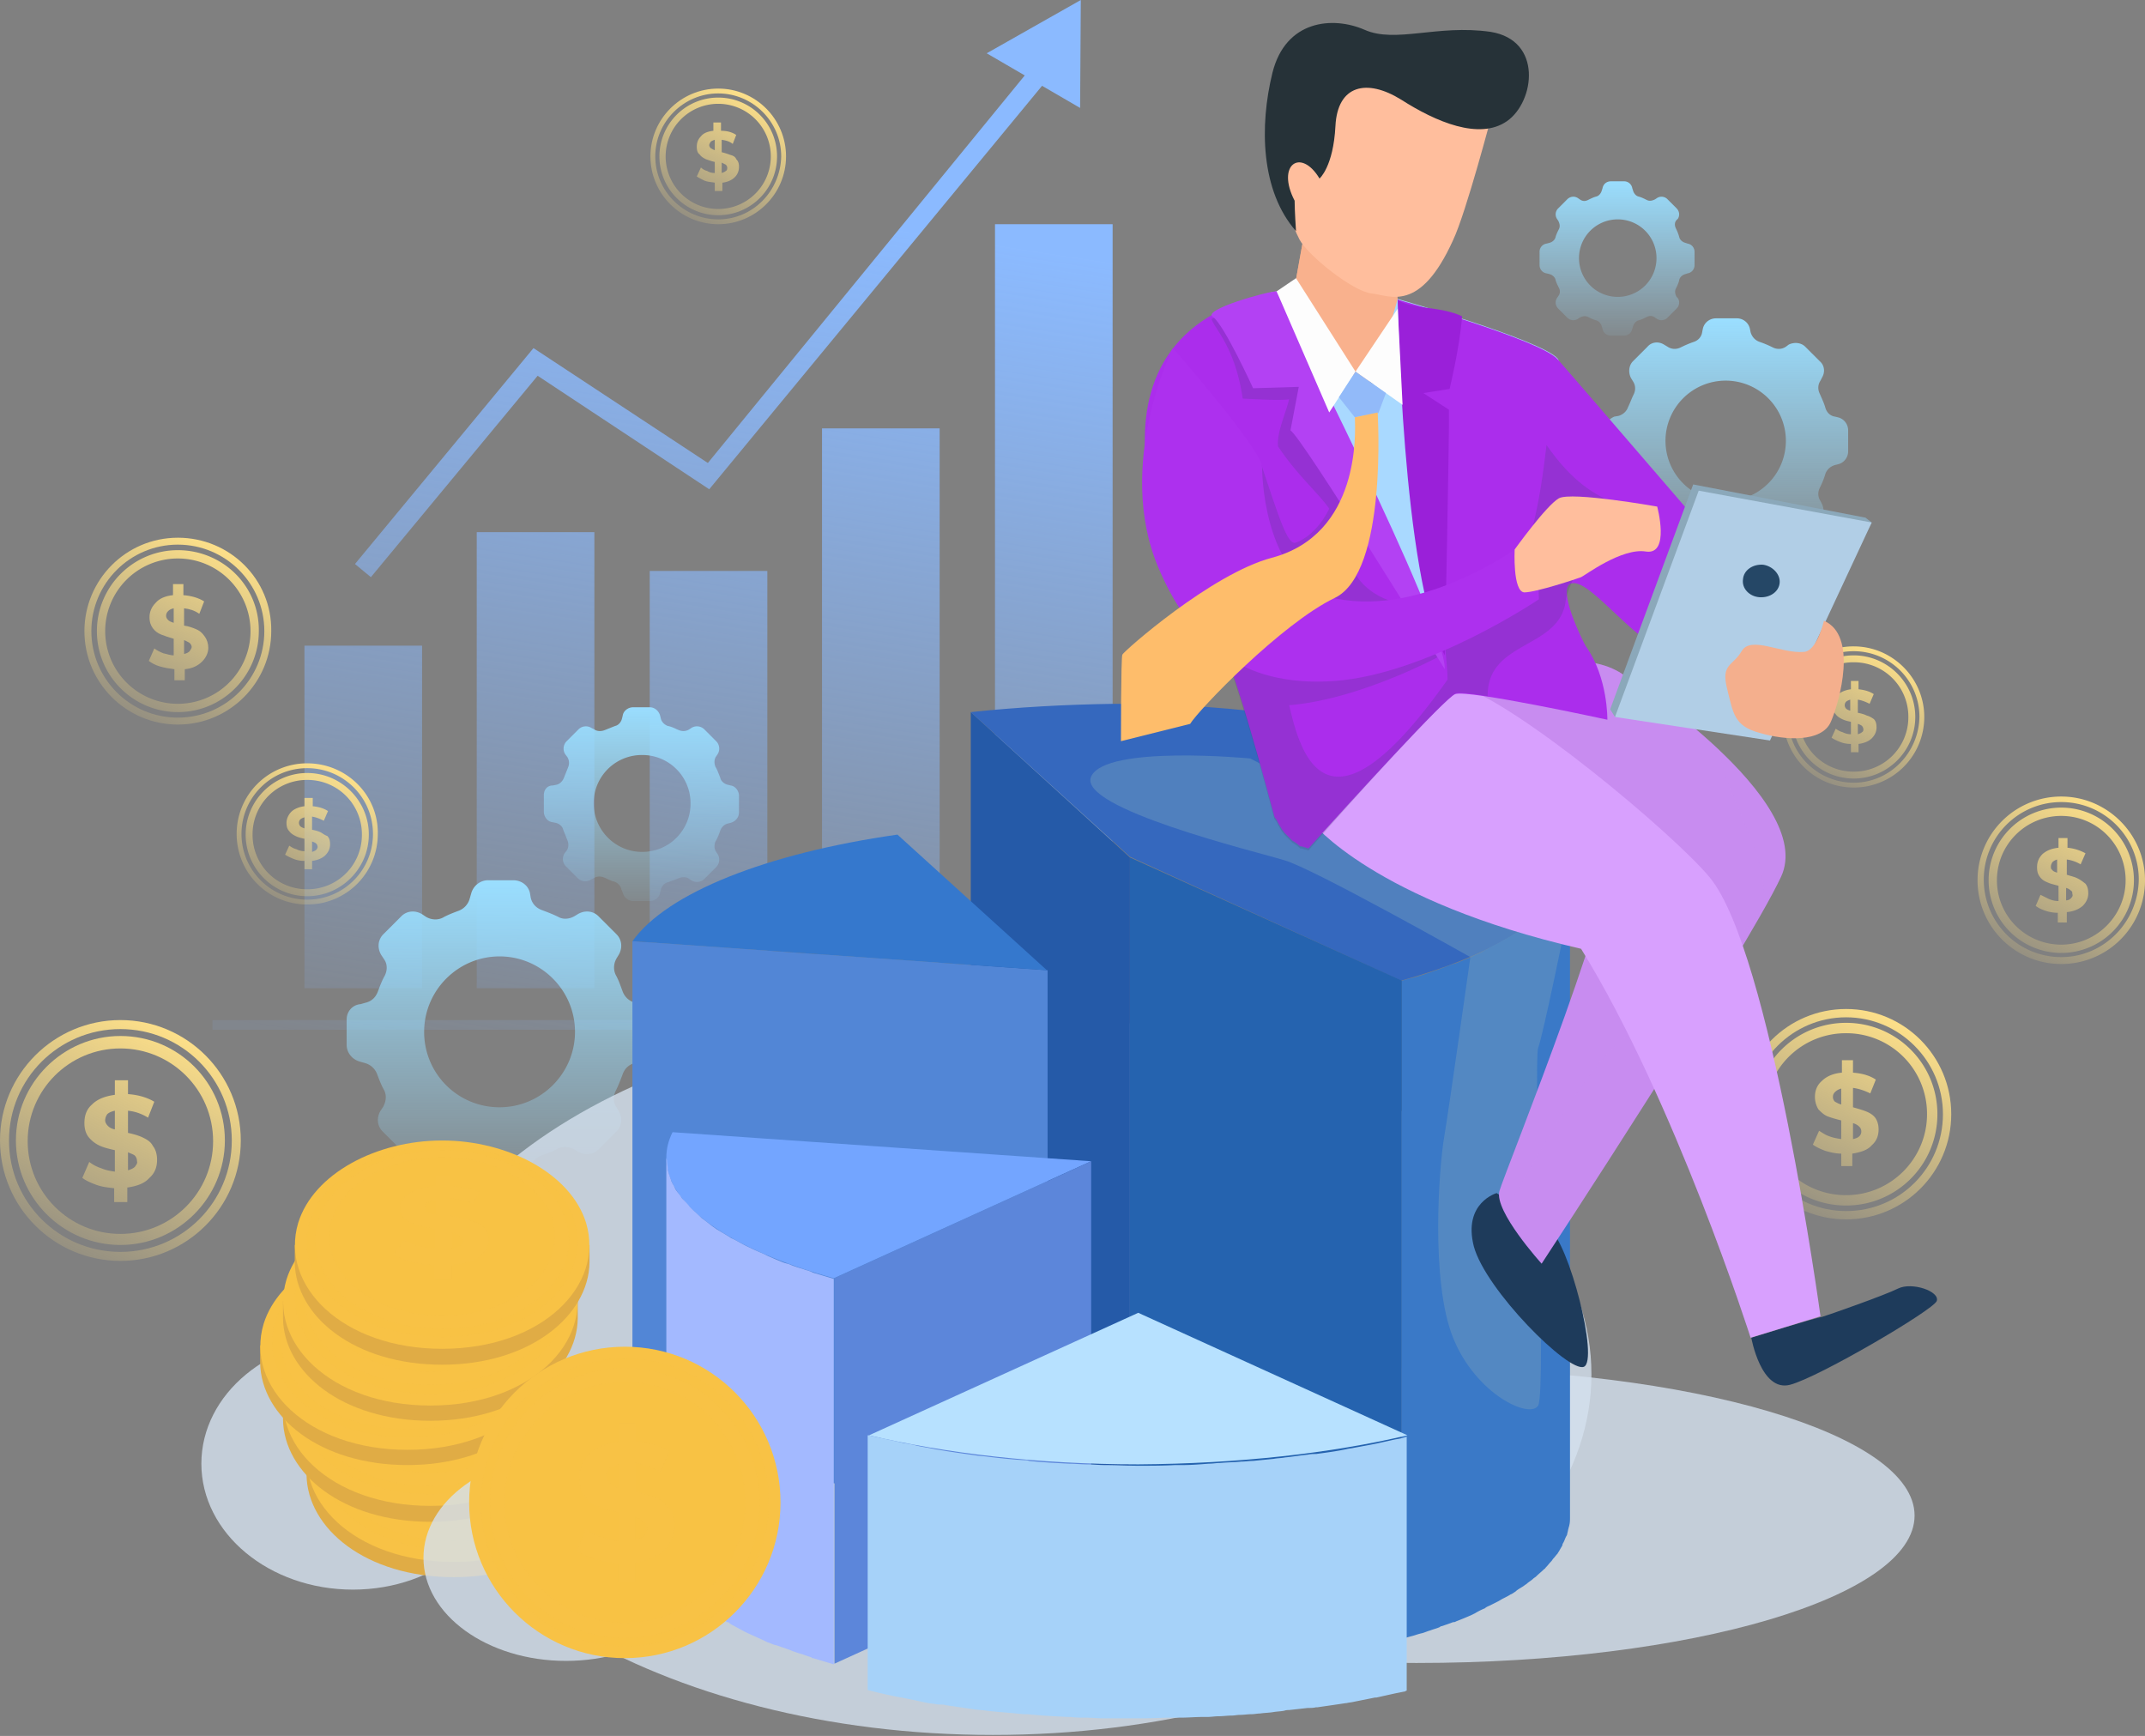 <svg width="262" height="212" fill="none" xmlns="http://www.w3.org/2000/svg"><rect width="100%" height="100%" fill="#808080" stroke="none"/><path d="M51.555 120.689H37.187V78.854h14.368v41.835Zm21.044-55.696H58.231v55.696H72.6V64.993Zm21.13 4.733H79.36v51.048h14.367V69.726Zm21.044-17.41h-14.368v68.458h14.368V52.316Zm21.129-24.933h-14.368v93.306h14.368V27.383ZM132.014 0 120.52 6.508l4.648 2.704-38.708 47.33-21.298-14.03L43.357 68.88l1.944 1.606 20.368-24.595 20.96 13.861 40.652-49.273 4.649 2.704L132.014 0Zm15.129 124.577H25.946v1.183h121.197v-1.183Z" fill="url(#a)"/><path d="M195.908 52.654v2.535c0 .76.507 1.437 1.268 1.606l.507.084c.592.085 1.014.508 1.183 1.1.169.506.423 1.013.676 1.52.254.508.254 1.1-.084 1.606l-.254.423c-.422.676-.338 1.521.254 2.028l1.775 1.775c.507.507 1.352.592 2.028.254l.423-.254c.507-.338 1.098-.338 1.606-.085.507.254 1.014.508 1.605.677.507.169.93.591 1.015 1.183l.084.422c.169.761.845 1.268 1.606 1.268h2.535c.761 0 1.437-.507 1.606-1.268l.085-.422c.084-.592.507-1.014 1.098-1.183.592-.17 1.099-.423 1.606-.677.507-.253 1.099-.253 1.606.085l.338.254c.676.422 1.521.338 2.028-.254l1.775-1.775c.507-.507.592-1.352.254-2.028l-.169-.338c-.338-.507-.338-1.099-.085-1.606.254-.507.507-1.099.676-1.69.169-.508.592-.93 1.184-1.1l.338-.084a1.629 1.629 0 0 0 1.267-1.605v-2.536c0-.76-.507-1.437-1.267-1.606l-.338-.084c-.592-.085-1.015-.507-1.184-1.099-.169-.592-.422-1.099-.676-1.69-.253-.507-.253-1.099.085-1.606l.169-.338c.422-.676.338-1.521-.254-2.029l-1.775-1.774c-.507-.508-1.352-.592-2.028-.254l-.338.254c-.507.338-1.099.338-1.606.084a13.008 13.008 0 0 0-1.606-.676c-.507-.169-.929-.592-1.098-1.183l-.085-.423a1.629 1.629 0 0 0-1.606-1.268H209.6c-.761 0-1.437.508-1.606 1.268l-.084.423c-.085.591-.508 1.014-1.015 1.183-.507.169-1.098.423-1.605.676-.508.254-1.099.254-1.606-.084l-.423-.254c-.676-.422-1.521-.338-2.028.254l-1.775 1.774c-.507.508-.592 1.353-.254 2.029l.254.422c.338.508.338 1.1.084 1.606-.253.507-.422 1.014-.676 1.522-.169.507-.591.93-1.183 1.098l-.507.085c-.761.338-1.268 1.014-1.268 1.775Zm7.522 1.183a7.358 7.358 0 0 1 7.353-7.353 7.358 7.358 0 0 1 7.353 7.353 7.358 7.358 0 0 1-7.353 7.353 7.358 7.358 0 0 1-7.353-7.353Z" fill="url(#b)"/><path d="M188.049 30.764v1.606c0 .507.338.93.845 1.014l.338.084c.338.085.676.338.761.676.084.339.253.677.422 1.015.169.338.169.676-.084 1.014l-.169.253c-.254.423-.169.93.169 1.268l1.098 1.099c.339.338.846.422 1.268.169l.254-.17c.338-.168.676-.253 1.014-.084.338.17.676.338 1.014.423.338.084.592.422.676.76l.085.254c.084.507.507.845 1.014.845h1.606c.507 0 .929-.338 1.014-.845l.085-.253c.084-.339.338-.677.676-.761.338-.085.676-.254 1.014-.423.338-.169.676-.169 1.014.085l.254.169c.422.253.929.169 1.267-.17l1.099-1.098c.338-.338.423-.845.169-1.268l-.169-.169c-.169-.338-.253-.676-.084-1.014.169-.338.338-.676.422-1.099.085-.338.423-.591.761-.676l.253-.084c.507-.085.845-.507.845-1.014v-1.606c0-.507-.338-.93-.845-1.014l-.253-.085c-.338-.084-.676-.338-.761-.676a5.832 5.832 0 0 0-.422-1.099c-.169-.338-.169-.76.084-1.014l.169-.169c.254-.422.169-.93-.169-1.268l-1.099-1.098a1.023 1.023 0 0 0-1.267-.17l-.254.17c-.338.169-.676.253-1.014.084-.338-.169-.676-.338-1.014-.422-.338-.085-.592-.423-.676-.761l-.085-.254a1.004 1.004 0 0 0-1.014-.845h-1.606c-.507 0-.93.338-1.014.845l-.085.254c-.084.338-.338.676-.676.76-.338.085-.676.254-1.014.423-.338.17-.676.17-1.014-.084l-.254-.17c-.422-.253-.929-.168-1.268.17l-1.098 1.098a1.024 1.024 0 0 0-.169 1.268l.169.254c.169.338.253.676.084 1.014-.169.338-.338.676-.422 1.014-.085.338-.423.592-.761.676l-.338.085a1.004 1.004 0 0 0-.845 1.014Zm4.817.76a4.725 4.725 0 0 1 4.733-4.732 4.725 4.725 0 0 1 4.733 4.732 4.725 4.725 0 0 1-4.733 4.733 4.725 4.725 0 0 1-4.733-4.732Z" fill="url(#c)"/><path d="M42.342 124.493v3.127c0 .929.676 1.774 1.606 2.028l.591.169a2.216 2.216 0 0 1 1.521 1.352c.254.676.508 1.353.846 1.944.338.676.253 1.352-.085 2.029l-.338.507c-.507.845-.422 1.859.254 2.535l2.197 2.198c.676.676 1.69.76 2.536.253l.507-.338c.591-.422 1.352-.422 2.028-.084.676.338 1.268.591 1.944.845.676.253 1.183.76 1.352 1.521l.17.592c.168.929 1.013 1.605 2.028 1.605h3.127c.93 0 1.775-.676 2.028-1.605l.085-.507a2.217 2.217 0 0 1 1.352-1.522c.676-.253 1.437-.507 2.028-.845.676-.338 1.353-.253 2.029.085l.422.253c.845.507 1.86.423 2.536-.253l2.197-2.198c.676-.676.76-1.69.254-2.535l-.254-.423c-.422-.592-.422-1.352-.084-2.028.338-.676.591-1.353.845-2.029.253-.676.76-1.183 1.521-1.352l.423-.084c.93-.169 1.606-1.015 1.606-2.029v-3.127c0-.93-.677-1.775-1.606-2.028l-.423-.085a2.217 2.217 0 0 1-1.521-1.352c-.254-.676-.507-1.437-.845-2.029-.338-.676-.254-1.436.084-2.028l.254-.422c.507-.846.422-1.86-.254-2.536l-2.197-2.197c-.676-.677-1.69-.761-2.536-.254l-.422.254c-.592.338-1.353.422-1.944.084-.676-.338-1.352-.591-2.029-.845-.676-.254-1.183-.761-1.352-1.521l-.084-.507c-.17-.93-1.015-1.606-2.029-1.606h-3.127c-.93 0-1.775.676-2.028 1.606l-.17.591a2.215 2.215 0 0 1-1.352 1.521c-.676.254-1.352.508-1.943.846-.677.338-1.437.253-2.029-.085l-.507-.338c-.845-.507-1.86-.423-2.535.254l-2.198 2.197c-.676.676-.76 1.69-.253 2.536l.338.507c.422.591.422 1.352.084 2.028-.338.592-.591 1.268-.845 1.944-.254.676-.76 1.183-1.521 1.352l-.592.169c-1.014.085-1.69.93-1.69 1.86Zm9.466 1.521c0-5.071 4.14-9.212 9.212-9.212 5.07 0 9.212 4.141 9.212 9.212s-4.141 9.212-9.212 9.212a9.18 9.18 0 0 1-9.212-9.212Z" fill="url(#d)"/><path d="M66.429 97.11v2.028c0 .591.422 1.183 1.014 1.267l.422.085c.423.084.846.423.93.845l.507 1.268c.17.422.17.93-.084 1.268l-.254.338a1.278 1.278 0 0 0 .17 1.605l1.436 1.437a1.279 1.279 0 0 0 1.606.169l.338-.169c.422-.253.845-.253 1.268-.084.422.169.845.422 1.267.507.423.169.761.507.845.93l.17.422c.169.592.676 1.014 1.267 1.014h2.029c.591 0 1.183-.422 1.267-1.014l.085-.338c.084-.423.422-.845.845-.93.423-.169.93-.338 1.352-.507.423-.169.93-.169 1.268.085l.254.169a1.28 1.28 0 0 0 1.606-.169l1.436-1.437a1.28 1.28 0 0 0 .17-1.606l-.17-.253c-.253-.423-.253-.846-.084-1.268.253-.423.422-.845.591-1.352.17-.423.507-.761.93-.846l.338-.084c.592-.169 1.014-.676 1.014-1.268v-2.028c0-.592-.422-1.183-1.014-1.268l-.338-.084c-.422-.085-.845-.423-.93-.846-.169-.422-.338-.93-.591-1.352-.17-.422-.17-.93.084-1.268l.17-.253a1.279 1.279 0 0 0-.17-1.606l-1.436-1.437a1.28 1.28 0 0 0-1.606-.169l-.254.17c-.422.253-.845.253-1.268.084-.422-.17-.845-.423-1.352-.507-.422-.17-.76-.507-.845-.93l-.085-.338c-.169-.592-.676-1.014-1.267-1.014H77.33c-.591 0-1.183.422-1.267 1.014l-.085.338c-.085.423-.422.845-.845.93l-1.268.507c-.422.169-.93.169-1.268-.085l-.338-.169a1.28 1.28 0 0 0-1.606.17l-1.436 1.436a1.279 1.279 0 0 0-.17 1.606l.254.338c.254.422.254.845.085 1.268-.17.422-.338.845-.507 1.267-.17.423-.507.761-.93.846l-.423.084c-.676 0-1.098.507-1.098 1.183Zm6.085 1.014a5.88 5.88 0 0 1 5.916-5.917 5.88 5.88 0 0 1 5.916 5.917 5.88 5.88 0 0 1-5.916 5.916c-3.296 0-5.916-2.705-5.916-5.916Z" fill="url(#e)"/><path opacity=".8" d="M121.28 211.882c40.376 0 73.107-19.714 73.107-44.033 0-24.318-32.731-44.033-73.107-44.033-40.375 0-73.106 19.715-73.106 44.033 0 24.319 32.73 44.033 73.106 44.033Z" fill="#D4E1EF"/><path opacity=".8" d="M173.004 203.093c33.608 0 60.852-8.06 60.852-18.002 0-9.943-27.244-18.002-60.852-18.002-33.607 0-60.852 8.059-60.852 18.002 0 9.942 27.245 18.002 60.852 18.002Z" fill="#D4E1EF"/><path d="M118.576 86.967v80.46l19.439 17.664v-80.375l-19.439-17.749Z" fill="#255AA8"/><path d="m118.576 86.967 19.439 17.664 33.13 15.129c12.509-3.466 20.538-8.79 20.538-14.791 0-10.48-24.848-19.016-55.527-19.016-6.086.085-12.002.423-17.58 1.014Z" fill="#3568BE"/><path d="M138.016 104.716v80.375l33.215 15.043v-80.375l-33.215-15.043Z" fill="#2563AF"/><path d="M172.497 119.422c.423-.085.845-.254 1.183-.338.339-.085.677-.254 1.015-.339.422-.169.76-.253 1.183-.422.507-.169 1.099-.423 1.606-.592.084 0 .253-.084.338-.084.591-.254 1.268-.507 1.859-.761l.507-.253c.423-.169.845-.339 1.183-.592.169-.085.423-.169.592-.338l1.014-.507c.169-.085.423-.254.592-.338.338-.169.591-.338.93-.507.169-.085.338-.254.591-.338.254-.17.592-.339.845-.592.169-.085.338-.254.507-.338.338-.254.592-.423.846-.676.084-.085.253-.169.338-.254.338-.338.676-.591 1.014-.93.084-.084.084-.169.169-.169.253-.253.507-.507.676-.76.085-.085.169-.254.254-.338.169-.169.338-.423.507-.592.084-.169.169-.253.253-.422.169-.169.254-.423.338-.592.085-.169.169-.254.169-.423.085-.169.169-.422.254-.591.084-.169.084-.254.169-.423.084-.253.084-.422.169-.676 0-.084.084-.254.084-.338.085-.338.085-.676.085-1.014v80.375c0 .338 0 .676-.085 1.014 0 .084-.084.254-.084.338-.085.254-.085.423-.169.676 0 .169-.085.254-.169.423-.085.169-.169.422-.254.591-.084.169-.169.254-.169.423-.084.169-.253.423-.338.592-.084.169-.169.253-.253.422-.169.169-.338.423-.507.592-.085.084-.169.253-.254.338-.254.253-.423.507-.676.76-.085.085-.085.169-.169.169-.338.339-.676.592-1.014.93-.085.085-.254.169-.338.254-.254.253-.592.422-.846.676-.169.084-.338.253-.507.338-.253.169-.591.338-.845.592-.169.084-.338.253-.591.338-.254.169-.592.338-.93.507-.169.084-.423.253-.592.338l-1.014.507c-.169.084-.423.169-.592.338a7.73 7.73 0 0 0-1.183.592l-.507.253c-.591.254-1.183.507-1.859.761-.085.084-.254.084-.338.084-.423.169-.93.338-1.437.507-.085 0-.085 0-.169.085-.338.169-.761.253-1.183.422-.338.085-.676.254-1.015.339-.422.084-.845.253-1.183.338-.338.084-.591.169-.929.253-.085 0-.254.085-.339.085V119.76c.423-.085.846-.254 1.268-.338Z" fill="#3A79C7"/><path d="M77.248 114.942v64.486l50.71 3.55v-64.486l-50.71-3.55Z" fill="#5286D6"/><path d="m77.248 114.942 50.625 3.55-18.255-16.565c-15.974 2.282-28.144 7.099-32.37 13.015Z" fill="#3578CD"/><path d="m133.281 141.818-51.133-3.549c-.507 1.014-.76 2.028-.76 3.127 0 5.916 8.029 11.24 20.453 14.706l31.44-14.284Z" fill="#73A5FF"/><path d="M81.472 141.818c0 .338.085.592.085.93 0 .169.084.338.084.423l.254.76c.084.169.084.338.169.423.084.253.253.422.338.676.084.169.169.338.253.423.17.253.338.422.507.676.085.169.17.253.339.422.253.254.507.507.76.845l.254.254c.338.338.76.676 1.183 1.099.085.084.254.169.338.253.338.254.76.592 1.099.845.169.085.338.254.507.338l1.268.761c.169.085.338.254.591.338.676.338 1.352.761 2.113 1.099.507.253 1.099.507 1.69.761l.508.253c.422.169.76.338 1.183.507.422.169.76.338 1.183.423.338.084.592.253.93.338.422.169.845.253 1.267.422.338.085.592.169.93.338l2.536.761v47.076l-2.536-.761c-.084 0-.169 0-.169-.084l-.76-.254c-.423-.169-.846-.254-1.268-.423-.338-.084-.592-.253-.93-.338-.422-.169-.76-.253-1.183-.422-.085 0-.17-.085-.338-.085-.338-.084-.592-.253-.93-.338l-.507-.253c-.592-.254-1.099-.507-1.69-.761-.761-.338-1.437-.761-2.113-1.099-.085-.084-.17-.084-.254-.169-.084-.084-.169-.169-.338-.169l-1.268-.76c-.084-.085-.253-.169-.338-.254-.084 0-.084-.085-.169-.085a5.405 5.405 0 0 1-1.098-.845c-.085-.084-.17-.169-.254-.169h-.084c-.423-.338-.846-.676-1.184-1.098l-.253-.254c-.254-.254-.507-.507-.76-.845l-.085-.085a1.16 1.16 0 0 1-.254-.338c-.169-.253-.338-.422-.507-.676 0-.084-.085-.084-.085-.169-.084-.084-.084-.169-.169-.338a2.542 2.542 0 0 1-.338-.676c0-.085-.084-.169-.084-.254 0-.084-.085-.169-.085-.253l-.253-.761c0-.084-.085-.169-.085-.253v-.169c-.084-.254-.084-.592-.084-.93V141.396c0 .084.084.253.084.422Z" fill="#A3B9FF"/><path d="M101.926 156.102v47.075l31.355-14.283v-47.076l-31.355 14.284Z" fill="#5C86DA"/><path d="M106.152 175.287c1.353.338 2.789.591 4.142.929.507.085 1.098.169 1.69.338.761.169 1.437.254 2.197.423l1.522.254c1.098.169 2.282.338 3.465.507.507.084 1.014.084 1.521.169 1.437.169 2.958.338 4.48.422.169 0 .338 0 .507.085 1.606.169 3.211.253 4.902.338.76 0 1.436.084 2.197.084.761 0 1.437.085 2.197.085 1.353 0 2.79.084 4.142.084 1.437 0 2.958 0 4.395-.084h.929c1.099 0 2.113-.085 3.212-.169.507 0 .93-.085 1.352-.085.93-.084 1.775-.084 2.62-.169.507 0 .93-.084 1.437-.084l2.535-.254c.423-.084.93-.084 1.353-.169.929-.084 1.859-.253 2.789-.338.338-.084.676-.084 1.014-.084 1.268-.169 2.535-.338 3.719-.592.338-.085.591-.085.929-.169.93-.169 1.86-.338 2.705-.507l2.282-.507c.507-.085 1.014-.169 1.437-.338v31.017c-.085 0-.085 0-.169.085l-1.268.253-2.282.507h-.169l-2.536.507c-.338.085-.591.085-.929.17h-.085c-1.099.169-2.282.338-3.465.507h-.169c-.338.084-.676.084-1.014.084l-2.282.254c-.169 0-.338 0-.592.084-.422.085-.845.085-1.352.169-.507.085-1.014.085-1.606.169-.338 0-.676.085-1.014.085-.507 0-.93.084-1.437.084-.338 0-.676.085-1.014.085-.507 0-1.099.084-1.606.084-.422 0-.93.085-1.352.085h-.592c-.845 0-1.775.084-2.62.084h-1.098c-1.268 0-2.536.085-3.888.085H134.803c-.76 0-1.436-.085-2.197-.085-.592 0-1.268 0-1.859-.084h-.338c-1.691-.085-3.297-.169-4.902-.338H125c-1.522-.169-3.043-.254-4.48-.423-.507-.084-1.014-.084-1.521-.169-1.183-.169-2.282-.338-3.465-.507-.254-.084-.592-.084-.93-.084-.169 0-.423-.085-.592-.085-.76-.085-1.436-.254-2.197-.423l-1.268-.253c-.169 0-.253-.085-.422-.085a50.074 50.074 0 0 1-4.142-.929v-31.102h.169Z" fill="#A6D2F9"/><path d="m171.906 175.287-32.877-14.96-32.877 14.96c9.297 2.197 20.707 3.549 32.877 3.549 12.255-.084 23.58-1.352 32.877-3.549Z" fill="#B7E1FF"/><path opacity=".8" d="M43.104 194.134c10.222 0 18.509-6.887 18.509-15.382 0-8.495-8.287-15.382-18.51-15.382-10.221 0-18.508 6.887-18.508 15.382 0 8.495 8.287 15.382 18.509 15.382Z" fill="#D4E1EF"/><path d="M73.445 177.992h-.253c-.085-.254-.085-.423-.17-.677-1.859-6-9.55-10.057-17.579-10.057s-15.72 4.057-17.579 10.057c-.084.254-.169.423-.169.677h-.254v2.112c.085 6.593 7.269 12.509 18.002 12.509 10.734 0 17.918-6.001 18.002-12.509v-2.112Z" fill="#E0AC45"/><path d="M55.443 165.314c-8.03 0-15.72 4.057-17.58 10.057-2.282 7.607 5.325 15.382 17.58 15.382 12.255 0 19.861-7.775 17.58-15.382-1.776-6-9.551-10.057-17.58-10.057Z" fill="#F8C245"/><path opacity=".5" d="M55.444 165.99c-7.522 0-14.622 3.803-16.227 9.381-1.944 6.931 5.155 13.946 16.227 13.946 11.071 0 18.17-6.931 16.227-13.946-1.522-5.578-8.706-9.381-16.227-9.381Zm0 22.228c-10.311 0-16.904-6.423-15.213-12.847 1.352-5.324 8.113-8.958 15.213-8.958 7.099 0 13.86 3.634 15.212 8.958 1.775 6.508-4.901 12.847-15.212 12.847Z" fill="#F8C245"/><path opacity=".5" d="M53.668 172.921c.253-.169.592-.254 1.014-.339v1.775c-.422-.084-.76-.169-1.014-.338s-.338-.338-.338-.507c0-.253.084-.422.338-.591Zm3.972 3.972c.254.169.338.338.423.591 0 .254-.085.423-.338.592a1.882 1.882 0 0 1-1.1.338v-1.944c.423.169.762.338 1.015.423Zm-2.197-9.635c-6.423 0-12.424 3.296-13.607 8.114-1.353 5.662 4.648 11.24 13.607 11.24 8.958 0 14.875-5.493 13.607-11.24-1.099-4.733-7.184-8.114-13.607-8.114Zm4.648 12.086c-.76.591-1.944.929-3.465 1.098v1.775h-2.113v-1.775c-1.014 0-1.944-.169-2.873-.422-.93-.254-1.606-.507-2.113-.845l1.267-1.775c.507.253 1.015.507 1.69.676.677.169 1.353.338 2.114.338v-2.366c-.93-.169-1.69-.338-2.282-.507-.592-.169-1.1-.423-1.522-.846-.422-.338-.507-.76-.507-1.352.085-.676.507-1.268 1.268-1.69.76-.423 1.775-.761 3.127-.845v-1.184h1.69v1.184c1.437.084 2.62.338 3.635.676l-.761 1.437c-.93-.339-1.86-.592-2.79-.592v2.113c.846.169 1.607.253 2.283.507.592.169 1.183.423 1.606.761.422.338.676.845.76 1.436.085.93-.253 1.606-1.014 2.198Z" fill="#F8C245"/><path d="M70.571 171.23h-.253c-.085-.254-.085-.423-.17-.676-1.859-6.001-9.55-10.058-17.579-10.058s-15.72 4.057-17.579 10.058c-.085.253-.17.422-.17.676h-.253v2.113c.085 6.592 7.269 12.508 18.002 12.508 10.734 0 17.918-6 18.002-12.508v-2.113Z" fill="#E0AC45"/><path d="M52.569 158.468c-8.03 0-15.72 4.057-17.58 10.057-2.282 7.607 5.325 15.382 17.58 15.382 12.255 0 19.861-7.775 17.58-15.382-1.86-6-9.551-10.057-17.58-10.057Z" fill="#F8C245"/><path opacity=".5" d="M52.57 159.144c-7.522 0-14.622 3.803-16.228 9.381-1.943 6.931 5.156 13.946 16.228 13.946 11.071 0 18.17-6.931 16.227-13.946-1.606-5.578-8.705-9.381-16.227-9.381Zm0 22.312c-10.311 0-16.904-6.423-15.213-12.846 1.352-5.325 8.113-8.959 15.213-8.959 7.099 0 13.86 3.634 15.212 8.959 1.69 6.423-4.901 12.846-15.212 12.846Z" fill="#F8C245"/><path opacity=".5" d="M50.794 166.074c.253-.169.592-.253 1.014-.338v1.775c-.422-.084-.76-.169-1.014-.338s-.338-.338-.338-.507c0-.254.084-.423.338-.592Zm3.972 4.057c.254.169.338.338.423.592 0 .253-.085.422-.338.591a1.882 1.882 0 0 1-1.1.339v-1.944c.424.169.762.253 1.015.422Zm-2.197-9.635c-6.424 0-12.424 3.296-13.607 8.114-1.353 5.663 4.648 11.241 13.607 11.241 8.958 0 14.875-5.494 13.607-11.241-1.183-4.818-7.184-8.114-13.607-8.114Zm4.648 12.086c-.76.592-1.944.93-3.465 1.099v1.775h-2.113v-1.775c-1.014 0-1.944-.169-2.873-.423-.93-.253-1.606-.507-2.113-.845l1.267-1.775c.507.254 1.014.507 1.69.676.677.169 1.353.339 2.114.339v-2.367a24.58 24.58 0 0 1-2.282-.507c-.592-.169-1.1-.423-1.522-.845-.422-.338-.507-.761-.507-1.352.085-.677.507-1.268 1.268-1.691.76-.422 1.775-.76 3.127-.845v-1.183h1.69v1.183c1.437.085 2.62.338 3.635.676l-.761 1.437c-.93-.338-1.86-.592-2.79-.592v2.113c.846.169 1.607.254 2.283.507.591.169 1.183.423 1.606.761.422.338.676.845.76 1.437.085.929-.253 1.606-1.014 2.197Z" fill="#F8C245"/><path d="M67.78 164.3h-.253c-.085-.254-.085-.423-.17-.676-1.859-6.001-9.55-10.058-17.579-10.058s-15.72 4.057-17.58 10.058c-.084.253-.168.422-.168.676h-.254v2.113c.085 6.592 7.269 12.508 18.002 12.508 10.734 0 17.918-6 18.002-12.508V164.3Z" fill="#E0AC45"/><path d="M49.779 151.622c-8.03 0-15.72 4.057-17.58 10.058-2.282 7.606 5.325 15.382 17.58 15.382 12.255 0 19.861-7.776 17.58-15.382-1.86-6.001-9.551-10.058-17.58-10.058Z" fill="#F8C245"/><path opacity=".5" d="M49.779 152.214c-7.522 0-14.622 3.803-16.228 9.381-1.943 6.931 5.156 13.946 16.228 13.946 11.071 0 18.17-6.931 16.227-13.946-1.606-5.493-8.706-9.381-16.227-9.381Zm0 22.312c-10.311 0-16.904-6.423-15.213-12.846 1.352-5.325 8.113-8.959 15.213-8.959 7.099 0 13.86 3.634 15.212 8.959 1.775 6.423-4.901 12.846-15.212 12.846Z" fill="#F8C245"/><path opacity=".5" d="M48.003 159.144c.253-.169.591-.253 1.014-.338v1.775c-.423-.084-.76-.169-1.014-.338s-.338-.338-.338-.507c0-.169.084-.423.338-.592Zm3.972 4.057c.254.169.338.338.423.592 0 .253-.085.422-.338.591a1.882 1.882 0 0 1-1.1.338v-1.943c.423.169.762.338 1.015.422Zm-2.197-9.635c-6.424 0-12.424 3.296-13.607 8.114-1.353 5.663 4.648 11.241 13.607 11.241 8.958 0 14.875-5.494 13.607-11.241-1.183-4.818-7.184-8.114-13.607-8.114Zm4.648 12.086c-.76.592-1.944.93-3.465 1.099v1.775h-2.113v-1.775c-1.014 0-1.944-.169-2.874-.423-.93-.253-1.605-.507-2.112-.845l1.267-1.775c.507.254 1.015.507 1.69.676.677.169 1.353.338 2.113.338v-2.366c-.93-.169-1.69-.338-2.281-.507-.592-.169-1.1-.423-1.522-.845-.422-.338-.507-.761-.507-1.352.085-.677.507-1.268 1.268-1.691.76-.422 1.775-.76 3.127-.845v-1.183h1.69v1.183c1.437.085 2.62.338 3.635.676l-.761 1.437c-.93-.338-1.86-.592-2.79-.592v2.113c.846.169 1.607.254 2.283.507.591.169 1.183.423 1.606.761.422.338.676.845.76 1.437.085.929-.253 1.606-1.014 2.197Z" fill="#F8C245"/><path d="M70.571 158.891h-.253c-.085-.254-.085-.423-.17-.676-1.859-6.001-9.55-10.058-17.579-10.058s-15.72 4.057-17.579 10.058c-.085.253-.17.422-.17.676h-.253v2.113c.085 6.592 7.269 12.508 18.002 12.508 10.734 0 17.918-6.001 18.002-12.508v-2.113Z" fill="#E0AC45"/><path d="M52.569 146.213c-8.03 0-15.72 4.057-17.58 10.058-2.282 7.606 5.325 15.382 17.58 15.382 12.255 0 19.861-7.776 17.58-15.382-1.86-6.001-9.551-10.058-17.58-10.058Z" fill="#F8C245"/><path opacity=".5" d="M52.57 146.889c-7.522 0-14.622 3.804-16.228 9.382-1.943 6.93 5.156 13.945 16.228 13.945 11.071 0 18.17-6.931 16.227-13.945-1.606-5.578-8.705-9.382-16.227-9.382Zm0 22.228c-10.311 0-16.904-6.423-15.213-12.846 1.352-5.325 8.113-8.959 15.213-8.959 7.099 0 13.86 3.634 15.212 8.959 1.69 6.507-4.901 12.846-15.212 12.846Z" fill="#F8C245"/><path opacity=".5" d="M50.794 153.82c.253-.169.592-.254 1.014-.338v1.774c-.422-.084-.76-.169-1.014-.338s-.338-.338-.338-.507c0-.253.084-.507.338-.591Zm3.972 3.972c.254.169.338.338.423.592 0 .253-.085.422-.338.591a1.882 1.882 0 0 1-1.1.338v-1.944c.424.169.762.338 1.015.423Zm-2.197-9.635c-6.424 0-12.424 3.296-13.607 8.114-1.353 5.662 4.648 11.24 13.607 11.24 8.958 0 14.875-5.493 13.607-11.24-1.183-4.733-7.184-8.114-13.607-8.114Zm4.648 12.086c-.76.592-1.944.93-3.465 1.099v1.774h-2.113v-1.774c-1.014 0-1.944-.169-2.873-.423-.93-.253-1.606-.507-2.113-.845l1.267-1.775c.507.254 1.014.507 1.69.676.677.169 1.353.338 2.114.338v-2.366a24.58 24.58 0 0 1-2.282-.507c-.592-.169-1.1-.423-1.522-.845-.422-.339-.507-.761-.507-1.353.085-.676.507-1.267 1.268-1.69.76-.423 1.775-.761 3.127-.845v-1.183h1.69v1.183c1.437.084 2.62.338 3.635.676l-.761 1.437c-.93-.338-1.86-.592-2.79-.592v2.113c.846.169 1.607.254 2.283.507.591.169 1.183.423 1.606.761.422.338.676.845.76 1.437.085.929-.253 1.605-1.014 2.197Z" fill="#F8C245"/><path d="M72.007 152.045h-.254c-.084-.254-.084-.423-.169-.676-1.86-6.001-9.55-10.058-17.58-10.058-8.028 0-15.72 4.057-17.578 10.058-.085.253-.17.422-.17.676h-.253v2.113c.084 6.592 7.268 12.508 18.002 12.508 10.733 0 17.917-6 18.002-12.508v-2.113Z" fill="#E0AC45"/><path d="M54.005 139.283c-8.029 0-15.72 4.057-17.58 10.057-2.281 7.607 5.325 15.382 17.58 15.382 12.255 0 19.862-7.775 17.58-15.382-1.86-6-9.55-10.057-17.58-10.057Z" fill="#F8C245"/><path opacity=".5" d="M54.005 139.959c-7.522 0-14.621 3.803-16.227 9.381-1.944 6.931 5.156 13.946 16.227 13.946 11.072 0 18.171-6.931 16.227-13.946-1.521-5.578-8.705-9.381-16.227-9.381Zm0 22.312c-10.31 0-16.903-6.423-15.213-12.846 1.352-5.325 8.114-8.959 15.213-8.959 7.1 0 13.86 3.634 15.213 8.959 1.775 6.423-4.902 12.846-15.213 12.846Z" fill="#F8C245"/><path opacity=".5" d="M52.23 146.889c.253-.169.591-.253 1.014-.338v1.775c-.423-.084-.761-.169-1.015-.338-.253-.169-.338-.338-.338-.507 0-.254.085-.423.338-.592Zm3.972 4.057c.253.169.338.338.422.592 0 .253-.084.422-.338.591a1.882 1.882 0 0 1-1.099.338v-1.943c.423.084.761.253 1.015.422Zm-2.198-9.635c-6.423 0-12.424 3.296-13.607 8.114-1.352 5.662 4.648 11.241 13.607 11.241s14.875-5.494 13.607-11.241c-1.183-4.818-7.184-8.114-13.607-8.114Zm4.649 12.086c-.761.592-1.944.93-3.465 1.099v1.775h-2.113v-1.775c-1.015 0-1.944-.169-2.874-.423-.93-.253-1.606-.507-2.113-.845l1.268-1.775c.507.254 1.014.507 1.69.676.676.169 1.352.338 2.113.338v-2.366c-.93-.169-1.69-.338-2.282-.507-.592-.169-1.099-.423-1.521-.845-.423-.338-.507-.761-.507-1.353.084-.676.507-1.267 1.268-1.69.76-.422 1.774-.761 3.127-.845v-1.183h1.69v1.183c1.437.084 2.62.338 3.634.676l-.76 1.437c-.93-.338-1.86-.592-2.79-.592v2.113c.846.169 1.606.254 2.282.507.592.169 1.184.423 1.606.761.423.338.676.845.76 1.437.085.929-.253 1.606-1.013 2.197Z" fill="#F8C245"/><path opacity=".8" d="M69.134 202.839c9.615 0 17.41-5.638 17.41-12.593s-7.794-12.593-17.41-12.593c-9.615 0-17.41 5.638-17.41 12.593s7.795 12.593 17.41 12.593Z" fill="#D4E1EF"/><path d="M76.319 202.501c10.502 0 19.016-8.514 19.016-19.016 0-10.502-8.514-19.016-19.016-19.016-10.502 0-19.016 8.514-19.016 19.016 0 10.502 8.514 19.016 19.016 19.016Z" fill="#F8C245"/><path opacity=".5" d="M76.319 165.906c-9.72 0-17.58 7.86-17.58 17.579 0 9.719 7.86 17.579 17.58 17.579 9.719 0 17.579-7.86 17.579-17.579 0-9.719-7.86-17.579-17.58-17.579Zm0 34.144c-9.128 0-16.481-7.437-16.481-16.48 0-9.044 7.437-16.481 16.48-16.481 9.128 0 16.481 7.437 16.481 16.481 0 9.043-7.353 16.48-16.48 16.48Z" fill="#F8C245"/><path opacity=".5" d="M74.375 179.428c.254-.253.592-.422 1.183-.591v2.873c-.507-.169-.845-.338-1.098-.591-.254-.254-.423-.507-.423-.846-.084-.253.085-.591.338-.845Zm4.31 6.424c.254.253.339.507.339.845 0 .338-.085.676-.338.845-.254.253-.592.422-1.1.507v-2.789c.423.169.846.422 1.1.592Zm-2.366-17.073c-8.113 0-14.706 6.593-14.706 14.706 0 8.114 6.593 14.706 14.706 14.706 8.114 0 14.706-6.592 14.706-14.706a14.663 14.663 0 0 0-14.706-14.706Zm4.817 20.538c-.845.76-2.028 1.267-3.55 1.521v2.282h-2.028v-2.197a15.702 15.702 0 0 1-2.873-.508c-.93-.338-1.69-.676-2.198-1.098l1.1-2.536c.506.423 1.098.676 1.859.93a9.661 9.661 0 0 0 2.112.507v-3.465c-.93-.254-1.774-.507-2.45-.761a3.595 3.595 0 0 1-1.69-1.268c-.423-.591-.677-1.267-.677-2.197 0-1.099.423-2.113 1.268-2.958.845-.845 2.028-1.268 3.55-1.521v-2.282h2.028v2.197c1.69.169 3.042.592 4.141 1.268l-1.014 2.535c-1.014-.591-2.113-.929-3.127-1.098v3.465c.93.253 1.775.507 2.45.76.677.254 1.184.677 1.691 1.268.423.592.676 1.268.676 2.198-.084 1.267-.507 2.197-1.267 2.958Z" fill="#F8C245"/><path d="M14.706 124.577C6.592 124.577 0 131.169 0 139.283c0 8.113 6.592 14.706 14.706 14.706 8.113 0 14.706-6.593 14.706-14.706 0-8.114-6.593-14.706-14.706-14.706Zm0 28.313c-7.522 0-13.607-6.085-13.607-13.607 0-7.522 6.085-13.607 13.607-13.607 7.522 0 13.607 6.085 13.607 13.607 0 7.522-6.085 13.607-13.607 13.607Z" fill="url(#f)"/><path d="M14.705 126.521c-7.015 0-12.762 5.747-12.762 12.762 0 7.015 5.747 12.762 12.762 12.762 7.015 0 12.762-5.747 12.762-12.762 0-7.015-5.662-12.762-12.762-12.762Zm0 24.172c-6.254 0-11.325-5.071-11.325-11.326 0-6.254 5.071-11.325 11.325-11.325s11.325 5.071 11.325 11.325c0 6.255-5.07 11.326-11.325 11.326Z" fill="url(#g)"/><path d="M17.494 138.945c-.507-.254-1.099-.423-1.86-.592v-2.704c.846.084 1.607.338 2.452.845l.76-1.944c-.845-.507-1.944-.845-3.211-.93v-1.69h-1.606v1.775c-1.183.169-2.113.507-2.79 1.183-.675.592-.929 1.352-.929 2.282 0 .676.17 1.268.507 1.69.338.423.76.761 1.268 1.015.507.253 1.183.422 1.944.591v2.62c-.592-.084-1.099-.169-1.69-.422a4.7 4.7 0 0 1-1.437-.761l-.845 1.944c.422.338 1.014.591 1.69.845.676.254 1.437.338 2.197.423v1.69h1.606v-1.775c1.183-.169 2.113-.507 2.705-1.183.676-.592.93-1.352.93-2.198 0-.676-.17-1.267-.508-1.69-.253-.507-.676-.761-1.183-1.014Zm-3.465-1.014c-.423-.085-.676-.254-.845-.423-.17-.169-.338-.422-.338-.676 0-.254.084-.507.253-.761.17-.169.507-.338.93-.422v2.282Zm2.45 4.564c-.168.169-.506.338-.844.422v-2.197c.338.169.676.253.845.422.169.169.253.423.253.676.085.254-.084.423-.253.677Z" fill="url(#h)"/><path d="M37.526 93.221a8.603 8.603 0 0 0-8.62 8.621 8.602 8.602 0 0 0 8.62 8.621 8.603 8.603 0 0 0 8.62-8.621c.085-4.733-3.803-8.62-8.62-8.62Zm0 16.65c-4.395 0-8.03-3.55-8.03-8.029 0-4.395 3.55-8.029 8.03-8.029 4.395 0 8.029 3.55 8.029 8.029s-3.634 8.029-8.03 8.029Z" fill="url(#i)"/><path d="M37.527 94.405c-4.142 0-7.522 3.38-7.522 7.522 0 4.141 3.38 7.522 7.522 7.522 4.141 0 7.522-3.381 7.522-7.522 0-4.142-3.38-7.522-7.522-7.522Zm0 14.198a6.637 6.637 0 0 1-6.677-6.676 6.637 6.637 0 0 1 6.677-6.677 6.637 6.637 0 0 1 6.677 6.677 6.637 6.637 0 0 1-6.677 6.676Z" fill="url(#j)"/><path d="M39.217 101.673c-.338-.169-.676-.253-1.099-.338v-1.606c.508.085.93.254 1.437.507l.507-1.183c-.507-.338-1.098-.507-1.86-.591v-1.015H37.19v1.014c-.676.085-1.268.338-1.606.677-.338.338-.592.845-.592 1.352 0 .422.085.76.338 1.014.17.254.423.423.761.592.338.169.676.253 1.099.338v1.521c-.338 0-.676-.085-1.014-.254-.338-.084-.592-.253-.846-.422l-.507 1.099c.254.169.592.338 1.014.507.423.169.846.253 1.353.253v1.014h.93v-1.014c.675-.084 1.267-.338 1.605-.676.338-.338.592-.761.592-1.352 0-.423-.085-.761-.338-1.014-.254-.085-.507-.254-.76-.423Zm-2.028-.507c-.254-.085-.423-.169-.507-.254a.643.643 0 0 1-.17-.422c0-.169.085-.338.17-.423.084-.084.253-.169.507-.253v1.352Zm1.437 2.62c-.085.085-.254.169-.508.254v-1.268c.254.084.423.169.508.253a.648.648 0 0 1 .169.423c0 .084-.085.253-.17.338Z" fill="url(#k)"/><path d="M226.418 78.938a8.602 8.602 0 0 0-8.62 8.621 8.603 8.603 0 0 0 8.62 8.62 8.603 8.603 0 0 0 8.621-8.62c0-4.733-3.888-8.62-8.621-8.62Zm0 16.65c-4.394 0-8.029-3.55-8.029-8.029 0-4.395 3.55-8.029 8.029-8.029 4.395 0 8.03 3.55 8.03 8.029-.085 4.395-3.635 8.03-8.03 8.03Z" fill="url(#l)"/><path d="M226.418 80.037c-4.141 0-7.522 3.38-7.522 7.522 0 4.141 3.381 7.522 7.522 7.522 4.142 0 7.522-3.38 7.522-7.522 0-4.141-3.38-7.522-7.522-7.522Zm0 14.199a6.637 6.637 0 0 1-6.676-6.677 6.637 6.637 0 0 1 6.676-6.677 6.637 6.637 0 0 1 6.677 6.677 6.637 6.637 0 0 1-6.677 6.677Z" fill="url(#m)"/><path d="M228.024 87.39c-.338-.169-.676-.254-1.099-.338v-1.606c.508.085.93.254 1.437.507l.507-1.183c-.507-.338-1.098-.507-1.859-.592v-1.014h-.93v1.014c-.676.085-1.267.338-1.605.677-.339.338-.592.845-.592 1.352 0 .422.084.76.338 1.014.169.254.423.422.761.592.338.169.676.253 1.098.338v1.52a2.25 2.25 0 0 1-1.014-.253c-.338-.084-.592-.253-.845-.422l-.507 1.099c.253.169.591.338 1.014.507.423.169.845.253 1.352.253v1.014h.93v-1.014c.676-.084 1.268-.338 1.606-.676.338-.338.591-.76.591-1.352 0-.423-.084-.76-.338-1.014-.253-.17-.507-.338-.845-.423Zm-2.028-.592c-.254-.084-.423-.169-.507-.253a.643.643 0 0 1-.169-.423c0-.169.084-.338.169-.422.084-.085.253-.17.507-.254v1.352Zm1.437 2.62c-.085.085-.254.17-.508.254v-1.268c.254.085.423.17.508.254a.648.648 0 0 1 .169.422c0 .085 0 .254-.169.338Z" fill="url(#n)"/><path d="M225.488 123.225c-7.099 0-12.846 5.747-12.846 12.846 0 7.1 5.747 12.847 12.846 12.847s12.847-5.747 12.847-12.847c0-7.099-5.748-12.846-12.847-12.846Zm0 24.678c-6.508 0-11.832-5.324-11.832-11.832 0-6.508 5.324-11.832 11.832-11.832 6.508 0 11.832 5.324 11.832 11.832 0 6.508-5.24 11.832-11.832 11.832Z" fill="url(#o)"/><path d="M225.487 124.915a11.146 11.146 0 0 0-11.156 11.156c0 6.17 4.987 11.156 11.156 11.156 6.17 0 11.156-4.986 11.156-11.156 0-6.17-4.986-11.156-11.156-11.156Zm0 21.045a9.848 9.848 0 0 1-9.888-9.889 9.847 9.847 0 0 1 9.888-9.888 9.848 9.848 0 0 1 9.889 9.888c0 5.409-4.395 9.889-9.889 9.889Z" fill="url(#p)"/><path d="M227.938 135.733c-.422-.169-1.014-.338-1.605-.507v-2.366c.676.084 1.436.338 2.113.676l.676-1.691c-.761-.507-1.691-.76-2.789-.845v-1.521h-1.353V131c-1.014.085-1.859.423-2.451 1.014-.591.508-.845 1.184-.845 1.944 0 .592.169 1.099.423 1.522.338.338.676.676 1.099.845.422.169 1.014.338 1.69.507v2.282c-.507-.085-1.014-.169-1.437-.338-.507-.169-.845-.423-1.268-.676l-.76 1.69c.338.254.845.507 1.521.761.592.169 1.268.338 1.944.338v1.521h1.352v-1.521c1.014-.169 1.859-.423 2.367-1.014.591-.508.845-1.184.845-1.944 0-.592-.169-1.099-.423-1.437-.253-.338-.676-.592-1.099-.761Zm-3.042-.845c-.338-.084-.592-.254-.761-.338a.767.767 0 0 1-.253-.592c0-.253.084-.422.253-.591a1.64 1.64 0 0 1 .761-.423v1.944Zm2.197 3.888c-.169.169-.422.253-.76.338v-1.944c.338.085.591.254.76.423a.767.767 0 0 1 .254.591.768.768 0 0 1-.254.592Z" fill="url(#q)"/><path d="M21.722 65.67c-6.339 0-11.41 5.155-11.41 11.409 0 6.339 5.156 11.41 11.41 11.41 6.339 0 11.41-5.156 11.41-11.41.084-6.339-5.071-11.41-11.41-11.41Zm0 21.973c-5.831 0-10.564-4.733-10.564-10.564 0-5.832 4.733-10.565 10.564-10.565 5.832 0 10.565 4.733 10.565 10.565 0 5.831-4.733 10.564-10.565 10.564Z" fill="url(#r)"/><path d="M21.723 67.19c-5.493 0-9.888 4.48-9.888 9.889 0 5.493 4.48 9.888 9.888 9.888 5.494 0 9.889-4.48 9.889-9.888.084-5.494-4.395-9.889-9.889-9.889Zm0 18.763a8.873 8.873 0 0 1-8.874-8.874 8.873 8.873 0 0 1 8.874-8.874 8.873 8.873 0 0 1 8.875 8.874 8.873 8.873 0 0 1-8.875 8.874Z" fill="url(#s)"/><path d="M23.92 76.825c-.422-.169-.844-.338-1.436-.422V74.29c.676.084 1.268.253 1.86.676l.591-1.521c-.676-.423-1.521-.676-2.535-.761v-1.352h-1.268v1.352c-.93.085-1.69.423-2.113.93-.507.507-.76 1.098-.76 1.775 0 .591.168 1.014.422 1.352.253.338.591.591 1.014.76.423.17.93.338 1.521.508v2.028c-.422 0-.845-.17-1.267-.254-.423-.169-.761-.338-1.099-.591l-.676 1.521c.338.254.76.507 1.352.676.592.17 1.099.254 1.775.338v1.353h1.268v-1.353c.93-.084 1.605-.422 2.113-.93.507-.507.76-1.098.76-1.69 0-.507-.169-1.014-.422-1.352-.338-.507-.677-.76-1.1-.93Zm-2.704-.76c-.253-.085-.507-.17-.676-.338-.169-.17-.253-.338-.253-.508 0-.253.084-.422.253-.591.17-.17.338-.254.676-.338v1.775Zm1.944 3.465c-.169.169-.338.253-.676.338v-1.69c.254.084.507.253.676.338.17.169.254.338.254.507 0 .169-.17.338-.254.507Z" fill="url(#t)"/><path d="M251.773 97.278a10.208 10.208 0 0 0-10.226 10.227 10.207 10.207 0 0 0 10.226 10.226A10.207 10.207 0 0 0 262 107.505c0-5.663-4.649-10.227-10.227-10.227Zm0 19.608a9.45 9.45 0 0 1-9.465-9.466 9.45 9.45 0 0 1 9.465-9.465 9.45 9.45 0 0 1 9.466 9.465c-.084 5.24-4.31 9.466-9.466 9.466Z" fill="url(#u)"/><path d="M251.773 98.63a8.874 8.874 0 0 0-8.875 8.875 8.874 8.874 0 0 0 8.875 8.874 8.873 8.873 0 0 0 8.874-8.874 8.873 8.873 0 0 0-8.874-8.874Zm0 16.735a7.845 7.845 0 0 1-7.86-7.86 7.845 7.845 0 0 1 7.86-7.86c4.394 0 7.86 3.549 7.86 7.86 0 4.31-3.55 7.86-7.86 7.86Z" fill="url(#v)"/><path d="M253.716 107.251c-.338-.169-.76-.253-1.267-.422v-1.86a4.522 4.522 0 0 1 1.69.592l.592-1.352a5.601 5.601 0 0 0-2.198-.676v-1.184h-1.098v1.184c-.846.084-1.437.338-1.944.76-.423.423-.676.93-.676 1.606 0 .507.084.845.338 1.183.253.338.507.507.929.677.338.169.761.253 1.353.422v1.859c-.423 0-.761-.084-1.184-.253l-1.014-.507-.591 1.352c.338.254.676.423 1.183.592a4.784 4.784 0 0 0 1.521.253v1.183h1.099v-1.267c.845-.085 1.437-.338 1.944-.761.422-.423.676-.93.676-1.521 0-.507-.085-.845-.338-1.183-.423-.339-.676-.508-1.015-.677Zm-2.451-.676c-.253-.084-.507-.169-.591-.338-.169-.084-.169-.253-.169-.422 0-.169.084-.338.169-.507.169-.169.338-.254.591-.339v1.606Zm1.691 3.127a.768.768 0 0 1-.592.254v-1.521c.254.084.423.169.592.338.169.084.169.253.169.422.084.169 0 .338-.169.507Z" fill="url(#w)"/><path d="M87.728 10.818c-4.564 0-8.283 3.719-8.283 8.283s3.719 8.282 8.283 8.282 8.282-3.718 8.282-8.282-3.718-8.283-8.282-8.283Zm0 15.974c-4.226 0-7.691-3.466-7.691-7.691 0-4.226 3.465-7.691 7.69-7.691 4.227 0 7.692 3.465 7.692 7.69-.085 4.226-3.465 7.692-7.691 7.692Z" fill="url(#x)"/><path d="M87.728 11.917a7.178 7.178 0 0 0-7.184 7.184 7.178 7.178 0 0 0 7.184 7.184 7.178 7.178 0 0 0 7.184-7.184 7.178 7.178 0 0 0-7.184-7.184Zm0 13.607a6.42 6.42 0 0 1-6.423-6.423 6.42 6.42 0 0 1 6.423-6.423A6.42 6.42 0 0 1 94.15 19.1a6.42 6.42 0 0 1-6.423 6.423Z" fill="url(#y)"/><path d="M89.249 18.932c-.254-.085-.676-.254-1.099-.338v-1.522c.507.085.93.17 1.352.508l.423-1.1c-.507-.337-1.099-.506-1.86-.506V14.96h-.93v1.014c-.675.084-1.182.253-1.52.676-.338.338-.508.76-.508 1.268 0 .422.085.76.338.93.17.253.423.422.761.59.254.085.676.254 1.099.339v1.352c-.338 0-.676-.084-.93-.253a1.634 1.634 0 0 1-.76-.423l-.508 1.099c.254.169.592.338.93.507.423.169.845.169 1.268.253v1.015h.93v-1.015c.676-.084 1.183-.338 1.52-.676.339-.338.508-.76.508-1.267 0-.423-.085-.677-.338-.93-.085-.254-.338-.423-.676-.507Zm-1.944-.592c-.254-.084-.338-.169-.507-.253-.085-.085-.17-.254-.17-.338 0-.17.085-.254.17-.423.084-.085.253-.17.507-.254v1.268Zm1.352 2.536c-.084.084-.253.169-.507.253v-1.268l.507.254c.085.085.17.254.17.338 0 .17 0 .338-.17.423Z" fill="url(#z)"/><path opacity=".5" d="M152.721 92.63s-17.664-1.69-19.439 2.197c-1.775 3.888 20.284 9.213 23.58 10.227 3.381.93 22.735 11.832 22.735 11.832s-2.62 18.594-3.212 22.059c-.591 3.465-1.69 17.495 1.099 24.425 2.789 6.93 9.381 9.973 10.396 8.283 1.014-1.691-.592-42.258 0-43.695.591-1.522 3.38-15.213 3.38-15.213L152.721 92.63Z" fill="#6D99BF"/><path d="M213.911 163.37s1.183 6.677 4.733 5.747c3.55-.93 17.495-9.128 17.917-10.226.423-1.184-3.042-2.367-4.732-1.522-1.691.846-8.706 3.297-9.297 3.466-.761.084-8.621 2.535-8.621 2.535ZM182.808 145.706s-4.141 1.183-2.789 6.508c1.437 5.324 11.579 15.466 13.439 14.706 1.859-.761-1.775-15.129-4.311-16.988-2.62-1.775-6.339-4.226-6.339-4.226Z" fill="#1E3B5B"/><path d="M198.528 82.572s23.411 15.129 19.017 24.51c-4.395 9.381-29.243 47.245-29.243 47.245s-5.832-6.423-5.156-8.874c.677-2.367 16.058-40.23 13.354-42.428-2.705-2.197-23.58-15.72-23.58-15.72s17.579-10.733 25.608-4.733Z" fill="#C88CF0"/><path opacity=".2" d="M215.262 107.42c-.761-5.155-3.888-9.635-5.071-14.706-.084-.422-.169-.76-.169-1.098-5.409-5.071-11.494-9.044-11.494-9.044-8.029-6-25.524 4.733-25.524 4.733s20.875 13.523 23.58 15.72c2.704 2.198-12.677 40.061-13.354 42.428-.169.591.085 1.352.423 2.197 2.958-2.874 11.241-22.397 19.27-22.988l-1.184 1.183c5.663-5.747 10.903-11.41 13.861-15.467-.084-1.014-.169-2.028-.338-2.958Z" fill="#C88CF0"/><path d="M160.243 100.405s7.522 9.635 32.877 15.467c11.494 18.593 20.706 47.498 20.706 47.498l8.537-2.62s-6.086-44.625-13.523-53.583c-4.226-5.156-23.834-21.637-31.017-23.58-7.184-2.029-15.044 9.719-17.58 16.818Z" fill="#D8A0FE"/><path d="M159.314 28.482s-1.859 10.565-2.366 12.508c-.507 1.86 5.831 7.015 9.296 6.001 3.466-1.014 4.818-5.409 4.818-5.409l-.676-9.466s-10.142-2.535-11.072-3.634Z" fill="#F9B18D"/><path opacity=".8" d="M159.314 28.482s-1.859 10.565-2.366 12.508c-.507 1.86 5.831 7.015 9.296 6.001 3.466-1.014 4.818-5.409 4.818-5.409l-.676-9.466s-10.142-2.535-11.072-3.634Z" fill="#F9B18D"/><path d="m155.933 35.581 11.41 12.593 3.381-11.663s17.494 4.986 19.523 7.268c2.113 2.367-10.987 40.146-12.509 40.822-1.436.676-48.935-43.78-21.805-49.02Z" fill="#A9D9FF"/><path d="M215.179 72.768c-.592-.676-22.819-26.538-24.932-28.904-2.113-2.367-19.524-7.269-19.524-7.269l4.733 42.428-19.523-43.357c-27.214 5.24-12.424 36.004-9.128 38.37 2.282 1.69 6.508 16.819 8.874 25.778.169.169.339.422.423.676.169.253.338.591.507.845.085.084.169.169.254.338l1.014 1.014c.084 0 .676.423.93.676h.169c.253.085.591.169.845.254 5.155-5.747 16.734-18.425 17.917-18.847 1.522-.592 18.594 3.127 18.594 3.127s.084-5.156-2.62-8.959c-.338-.507-3.634-7.184-1.775-7.69 2.366-.677 8.283 8.113 12.508 8.535 6.424.592 11.072-6.677 10.734-7.015Z" fill="#AB2DEC"/><path opacity=".2" d="M177.823 84.685c.339-.169 1.86 0 3.888.338-.084-6.93 8.959-5.662 9.551-11.832.084-.76 1.69-4.48 1.69-3.634.084-.592.169-1.183.338-1.775.592-2.874 2.535-4.564 4.817-5.155-.084-.339-.253-.592-.253-.93-2.029-.76-3.972-1.86-5.663-3.465-1.267-1.184-2.282-2.451-3.296-3.888-.591 5.07-1.352 10.142-3.296 15.044-1.606 3.888-5.156 6.508-9.55 5.409.422 3.803.76 6.761.76 8.198-15.297 21.721-18.171 7.86-19.354 3.127 8.536-.676 18.256-5.916 18.256-5.916l-3.043-6.339c-4.817-.084-9.55-3.888-7.522-9.72a34.934 34.934 0 0 0 1.014-3.718l-10.311-24.594c-2.535.507-6 2.197-7.86 3.127.338 1.183 2.874 3.38 3.803 9.72 2.113.084 4.48.253 5.663.084-.423 1.775-1.521 4.057-1.352 5.747 2.366 3.55 4.902 5.663 6.254 7.606-.93 1.944-2.451 3.55-4.057 4.142-1.014.422-2.028-2.958-4.226-9.466-8.789 8.113-9.719 15.72-7.268 17.495 2.282 1.69 6.508 16.819 8.874 25.777.169.169.338.423.423.676.169.254.338.592.507.846.084.084.169.169.253.338l1.015 1.014c.084 0 .676.422.929.676h.169c.254.084.592.169.846.253 5.24-6.085 16.818-18.762 18.001-19.185Z" fill="#3C4371"/><path d="M182.302 13.691s-3.212 12.255-4.817 15.636c-4.057 8.959-7.691 6.761-9.973 6.508-2.282-.254-7.776-4.649-8.79-6.593-1.69-3.296-3.634-10.057-1.859-13.776 1.774-3.634 18.509-13.607 25.439-1.774Z" fill="#FFBE9D"/><path d="M155.932 35.581s20.707 40.484 20.538 46.146c0 0-17.58-28.566-18.847-29.158l1.014-5.324-5.578.169s-3.55-7.776-4.902-8.706c-1.437-.845 6.592-3.127 7.775-3.127Z" fill="#B341F3"/><path d="M170.724 36.596s.507 33.806 5.747 43.441c0 0 .591-27.89.507-30.003l-3.127-2.029 3.211-.507s1.268-5.24 1.522-8.874c-2.705-1.268-6.339-.845-7.86-2.028Z" fill="#9A20D9"/><path d="m155.934 35.581 2.366-1.606 7.268 11.41-3.211 4.986-6.423-14.79ZM165.568 45.385l5.156-7.69.591 11.747-5.747-4.057Z" fill="#FDFDFD"/><path d="m163.539 48.512 1.944 2.451 2.873-.507.93-2.45-3.719-2.62-2.028 3.126Z" fill="#92BAF9"/><path d="M143.256 42.512s-7.099 14.198-1.775 26.791c3.719 8.79 9.889 14.706 21.552 13.86 11.41-.844 24.932-9.972 24.932-9.972s.085-5.663-2.197-6.592c0 0-11.664 8.705-22.566 6.507-8.367-1.69-9.043-13.945-9.043-16.058 0-2.113-10.903-14.536-10.903-14.536Z" fill="#AD30EE"/><path d="M185.007 67.106s3.887-5.41 5.409-6.254c1.521-.845 12.001 1.014 12.001 1.014s1.606 5.916-1.352 5.493c-2.958-.507-7.522 2.959-7.945 3.128-.423.169-5.493 1.859-6.93 1.859-1.437-.085-1.183-5.24-1.183-5.24Z" fill="#FFBE9D"/><path d="M206.813 59.161 196.671 86.63l.592.93 17.748 1.521 13.607-25.27-.761-.592-21.044-4.057Z" fill="#8BA8BA"/><path d="M207.489 59.922 197.263 87.56l18.931 2.874 12.424-26.623-21.129-3.888Z" fill="#B1CEE6"/><path d="M217.377 71.163c-.084 1.098-1.183 1.86-2.451 1.775-1.268-.085-2.197-1.1-2.028-2.198.084-1.099 1.183-1.86 2.451-1.775 1.183.17 2.113 1.183 2.028 2.198Z" fill="#254766"/><path d="M222.786 75.811s-.846 3.719-2.451 3.803c-2.705.254-6.508-2.028-7.607-.084-1.099 1.86-2.535 1.521-1.775 4.564.761 3.042.846 4.564 3.973 5.409 3.127.93 7.606 1.183 8.705-1.353 1.098-2.535 3.296-10.564-.845-12.339Z" fill="#F4AF8D"/><path d="M161.173 21.805s1.691-1.437 1.944-6.423c.254-4.986 3.803-5.832 8.029-3.212 4.226 2.705 9.551 4.987 12.931 2.62 3.381-2.366 4.395-9.888-2.028-10.902-6.508-.93-11.579 1.436-15.382-.254-3.888-1.69-9.635-1.183-11.241 5.24-1.606 6.508-1.437 14.452 2.874 19.354 0 0-.169-2.535-.169-3.718-2.282-4.395.76-6.508 3.042-2.705Z" fill="#263238"/><path d="M165.484 50.963c.084 1.86.676 14.284-10.142 17.157-7.353 1.944-18.087 11.41-18.256 11.832-.169.423-.169 10.565-.169 10.565l8.452-2.113c1.014-1.69 11.156-12.255 17.664-15.382 6.507-3.127 5.24-22.65 5.24-22.65l-2.789.591Z" fill="#FEBD6B"/><defs><linearGradient id="n" x1="222.093" y1="96.766" x2="230.349" y2="79.441" gradientUnits="userSpaceOnUse"><stop stop-color="#FFE189" stop-opacity=".1"/><stop offset="1" stop-color="#FFE189"/></linearGradient><linearGradient id="a" x1="85.213" y1="133.716" x2="101.568" y2="26.668" gradientUnits="userSpaceOnUse"><stop stop-color="#8BBAFF" stop-opacity=".1"/><stop offset="1" stop-color="#8BBAFF"/></linearGradient><linearGradient id="c" x1="197.539" y1="41.066" x2="197.539" y2="22.012" gradientUnits="userSpaceOnUse"><stop stop-color="#9ADEFF" stop-opacity=".1"/><stop offset="1" stop-color="#9ADEFF"/></linearGradient><linearGradient id="d" x1="60.918" y1="144.624" x2="60.918" y2="107.487" gradientUnits="userSpaceOnUse"><stop stop-color="#9ADEFF" stop-opacity=".1"/><stop offset="1" stop-color="#9ADEFF"/></linearGradient><linearGradient id="e" x1="78.367" y1="110.023" x2="78.367" y2="86.162" gradientUnits="userSpaceOnUse"><stop stop-color="#9ADEFF" stop-opacity=".1"/><stop offset="1" stop-color="#9ADEFF"/></linearGradient><linearGradient id="f" x1="7.287" y1="154.902" x2="21.325" y2="125.442" gradientUnits="userSpaceOnUse"><stop stop-color="#FFE189" stop-opacity=".1"/><stop offset="1" stop-color="#FFE189"/></linearGradient><linearGradient id="g" x1="7.286" y1="154.902" x2="21.324" y2="125.442" gradientUnits="userSpaceOnUse"><stop stop-color="#FFE189" stop-opacity=".1"/><stop offset="1" stop-color="#FFE189"/></linearGradient><linearGradient id="h" x1="7.377" y1="154.946" x2="21.415" y2="125.485" gradientUnits="userSpaceOnUse"><stop stop-color="#FFE189" stop-opacity=".1"/><stop offset="1" stop-color="#FFE189"/></linearGradient><linearGradient id="i" x1="33.17" y1="111.093" x2="41.425" y2="93.768" gradientUnits="userSpaceOnUse"><stop stop-color="#FFE189" stop-opacity=".1"/><stop offset="1" stop-color="#FFE189"/></linearGradient><linearGradient id="j" x1="33.171" y1="111.093" x2="41.426" y2="93.768" gradientUnits="userSpaceOnUse"><stop stop-color="#FFE189" stop-opacity=".1"/><stop offset="1" stop-color="#FFE189"/></linearGradient><linearGradient id="k" x1="33.224" y1="111.119" x2="41.48" y2="93.794" gradientUnits="userSpaceOnUse"><stop stop-color="#FFE189" stop-opacity=".1"/><stop offset="1" stop-color="#FFE189"/></linearGradient><linearGradient id="l" x1="222.04" y1="96.741" x2="230.296" y2="79.415" gradientUnits="userSpaceOnUse"><stop stop-color="#FFE189" stop-opacity=".1"/><stop offset="1" stop-color="#FFE189"/></linearGradient><linearGradient id="m" x1="222.04" y1="96.741" x2="230.295" y2="79.415" gradientUnits="userSpaceOnUse"><stop stop-color="#FFE189" stop-opacity=".1"/><stop offset="1" stop-color="#FFE189"/></linearGradient><linearGradient id="b" x1="210.728" y1="68.697" x2="210.728" y2="39.041" gradientUnits="userSpaceOnUse"><stop stop-color="#9ADEFF" stop-opacity=".1"/><stop offset="1" stop-color="#9ADEFF"/></linearGradient><linearGradient id="o" x1="219.038" y1="149.622" x2="231.264" y2="123.963" gradientUnits="userSpaceOnUse"><stop stop-color="#FFE189" stop-opacity=".1"/><stop offset="1" stop-color="#FFE189"/></linearGradient><linearGradient id="p" x1="219.037" y1="149.622" x2="231.263" y2="123.963" gradientUnits="userSpaceOnUse"><stop stop-color="#FFE189" stop-opacity=".1"/><stop offset="1" stop-color="#FFE189"/></linearGradient><linearGradient id="q" x1="219.116" y1="149.659" x2="231.343" y2="124.001" gradientUnits="userSpaceOnUse"><stop stop-color="#FFE189" stop-opacity=".1"/><stop offset="1" stop-color="#FFE189"/></linearGradient><linearGradient id="r" x1="15.96" y1="89.21" x2="26.87" y2="66.315" gradientUnits="userSpaceOnUse"><stop stop-color="#FFE189" stop-opacity=".1"/><stop offset="1" stop-color="#FFE189"/></linearGradient><linearGradient id="s" x1="15.961" y1="89.21" x2="26.871" y2="66.315" gradientUnits="userSpaceOnUse"><stop stop-color="#FFE189" stop-opacity=".1"/><stop offset="1" stop-color="#FFE189"/></linearGradient><linearGradient id="t" x1="16.032" y1="89.244" x2="26.942" y2="66.349" gradientUnits="userSpaceOnUse"><stop stop-color="#FFE189" stop-opacity=".1"/><stop offset="1" stop-color="#FFE189"/></linearGradient><linearGradient id="u" x1="246.592" y1="118.312" x2="256.332" y2="97.872" gradientUnits="userSpaceOnUse"><stop stop-color="#FFE189" stop-opacity=".1"/><stop offset="1" stop-color="#FFE189"/></linearGradient><linearGradient id="v" x1="246.591" y1="118.312" x2="256.331" y2="97.872" gradientUnits="userSpaceOnUse"><stop stop-color="#FFE189" stop-opacity=".1"/><stop offset="1" stop-color="#FFE189"/></linearGradient><linearGradient id="w" x1="246.654" y1="118.343" x2="256.395" y2="97.902" gradientUnits="userSpaceOnUse"><stop stop-color="#FFE189" stop-opacity=".1"/><stop offset="1" stop-color="#FFE189"/></linearGradient><linearGradient id="x" x1="83.491" y1="27.914" x2="91.425" y2="11.266" gradientUnits="userSpaceOnUse"><stop stop-color="#FFE189" stop-opacity=".1"/><stop offset="1" stop-color="#FFE189"/></linearGradient><linearGradient id="y" x1="83.491" y1="27.914" x2="91.424" y2="11.266" gradientUnits="userSpaceOnUse"><stop stop-color="#FFE189" stop-opacity=".1"/><stop offset="1" stop-color="#FFE189"/></linearGradient><linearGradient id="z" x1="83.542" y1="27.939" x2="91.475" y2="11.291" gradientUnits="userSpaceOnUse"><stop stop-color="#FFE189" stop-opacity=".1"/><stop offset="1" stop-color="#FFE189"/></linearGradient></defs></svg>